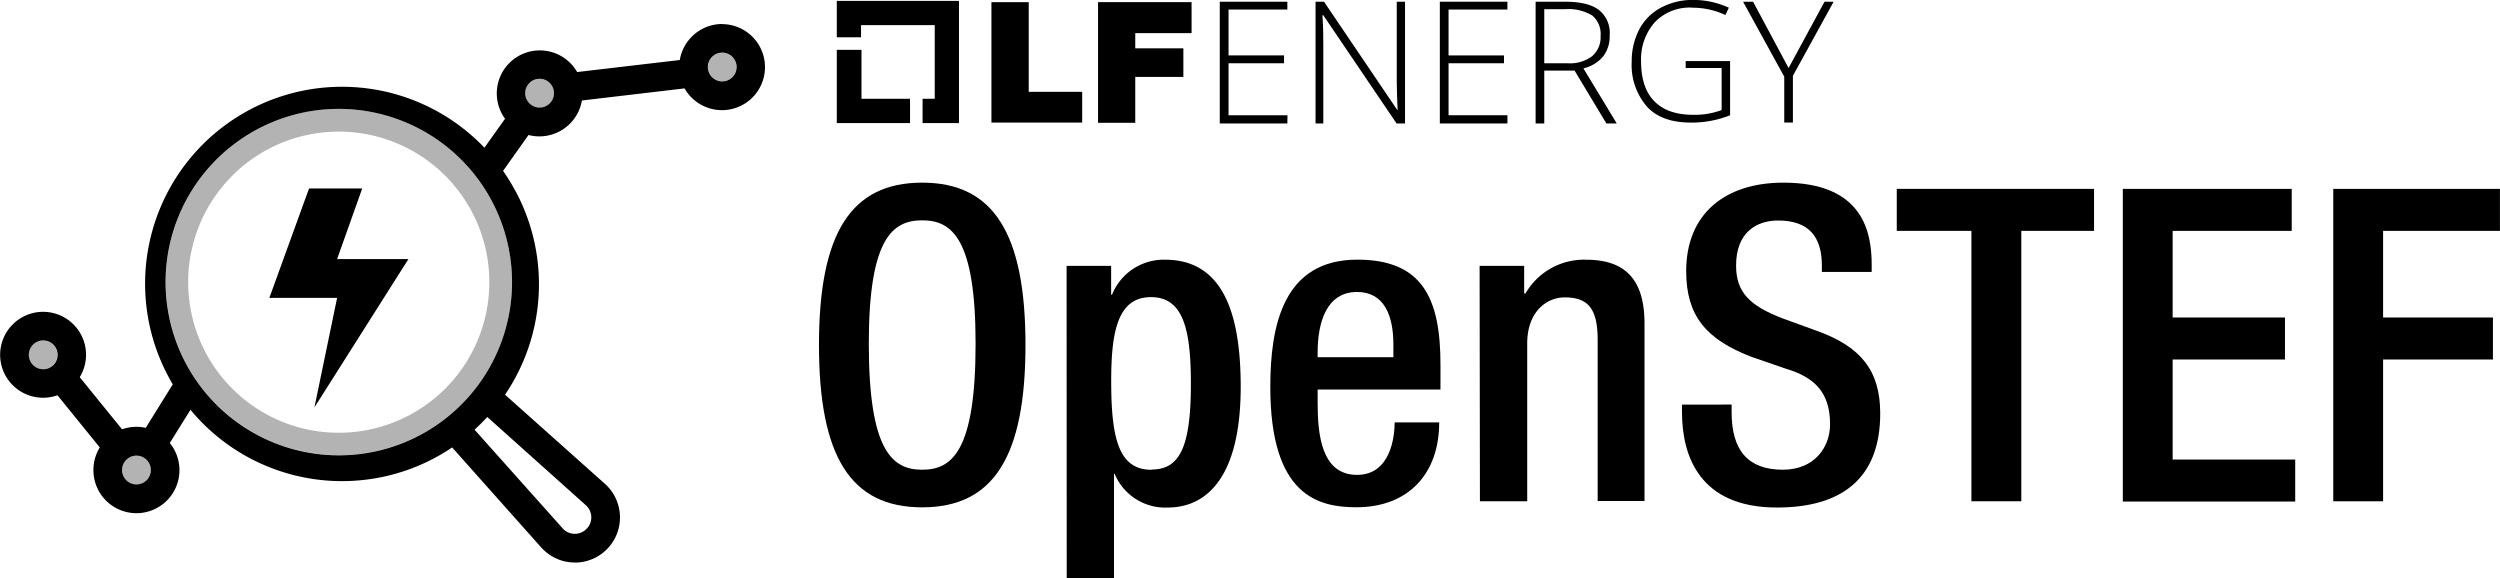 <svg id="Layer_1" data-name="Layer 1" xmlns="http://www.w3.org/2000/svg" viewBox="0 0 392.84 90.87"><defs><style>.cls-1{opacity:0.3;}</style></defs><path d="M132.64,131c0-17.53,5-25.51,16.22-25.51s16.23,8,16.23,25.51-5,25.51-16.23,25.51S132.64,148.54,132.64,131Zm24.61-.21c0-16.5-3.71-19.38-8.39-19.38s-8.39,2.88-8.39,19.38c0,16.92,3.72,19.81,8.39,19.81S157.25,147.72,157.25,130.8Z" transform="translate(-3.95 -76.79)"/><path d="M171.55,118.57h7v4.53h.14a8.75,8.75,0,0,1,8.32-5.5c8.46,0,11.9,7.22,11.9,19.94,0,15.54-6.33,19-11.42,19a8.61,8.61,0,0,1-8.39-5.3H179v16.44h-7.43Zm13.34,32c4.26,0,6.19-3.17,6.19-13.41,0-8.39-1.1-13.68-6.26-13.68s-6.26,5.22-6.26,13.13C178.56,145.52,179.66,150.61,184.89,150.61Z" transform="translate(-3.95 -76.79)"/><path d="M211,138v2.14c0,5,.62,11.27,6.19,11.27,5.3,0,5.91-6.05,5.91-8.25h7c0,8.18-4.95,13.34-13,13.34-6,0-13.54-1.79-13.54-18.91,0-9.69,2.06-20,13.68-20,10.31,0,13.06,6.19,13.06,16.5V138Zm11.9-5.08v-2c0-4.67-1.51-8.25-5.71-8.25-4.74,0-6.19,4.68-6.19,9.49v.76Z" transform="translate(-3.95 -76.79)"/><path d="M236.45,118.57h7v4.33h.21a10.62,10.62,0,0,1,9.49-5.3c5.64,0,9.21,2.55,9.21,10v27.92H255V130.19c0-4.82-1.45-6.67-5.16-6.67-3,0-5.91,2.4-5.91,7.22v24.82h-7.43Z" transform="translate(-3.95 -76.79)"/><path d="M276.05,140.36v1.24c0,6,2.62,9,8.05,9,4.95,0,7.42-3.51,7.42-7.15,0-5.16-2.61-7.43-7-8.74l-5.36-1.85c-7.15-2.75-10.25-6.47-10.25-13.48,0-8.94,6.05-13.89,15.27-13.89,12.58,0,13.88,7.84,13.88,12.93v1.1h-7.83v-1c0-4.47-2-7.08-6.88-7.08-3.37,0-6.6,1.85-6.6,7.08,0,4.19,2.13,6.32,7.36,8.32l5.29,1.92c6.95,2.48,10,6.26,10,13,0,10.45-6.32,14.78-16.23,14.78-12.17,0-14.92-8.11-14.92-15v-1.17Z" transform="translate(-3.95 -76.79)"/><path d="M313.73,113.07H302v-6.6h31v6.6H321.57v42.49h-7.84Z" transform="translate(-3.95 -76.79)"/><path d="M337.52,106.47h26.54v6.6H345.35v13.61H363v6.6H345.35V149h19.26v6.6H337.52Z" transform="translate(-3.95 -76.79)"/><path d="M370.59,106.47h26.19v6.6H378.42v13.61h17.26v6.6H378.42v22.28h-7.83Z" transform="translate(-3.95 -76.79)"/><polygon points="135.37 15.52 135.37 7.83 131.49 7.83 131.49 19.34 143 19.34 143 15.52 135.37 15.52"/><polygon points="150.69 0.14 131.49 0.14 131.49 5.86 135.3 5.86 135.3 3.95 146.88 3.95 146.88 15.52 144.97 15.52 144.97 19.34 150.69 19.34 150.69 0.14"/><path d="M159.74,77.13h5.86V91.22H174v4.83H159.74V77.13Z" transform="translate(-3.95 -76.79)"/><path d="M176.49,77.13h14.7V82h-8.85v2.38h7.56v4.5h-7.56v7.21h-5.85Z" transform="translate(-3.95 -76.79)"/><path d="M206.24,96.19H195.62V77.06h10.62v1.23H197V85.5h8.72v1.23H197V94.9h9.26Z" transform="translate(-3.95 -76.79)"/><path d="M224.76,96.19H223.4l-11.51-17h-.14c.14,2,.14,3.54.14,4.56V96.19h-1.22V77.06H212l11.5,17h.07c-.07-1.56-.14-3.06-.14-4.49V77.06h1.3V96.19Z" transform="translate(-3.95 -76.79)"/><path d="M240.82,96.19H230.2V77.06h10.62v1.23h-9.25V85.5h8.71v1.23h-8.71V94.9h9.25Z" transform="translate(-3.95 -76.79)"/><path d="M246.61,87.88v8.31h-1.36V77.06h4.63c2.38,0,4.15.41,5.31,1.29a4.61,4.61,0,0,1,1.7,4,5.19,5.19,0,0,1-1,3.27,5.72,5.72,0,0,1-3.13,1.91L258,96.19h-1.63l-5-8.31Zm0-1.15h3.68a5.77,5.77,0,0,0,3.81-1.09,3.91,3.91,0,0,0,1.36-3.2,3.8,3.8,0,0,0-1.29-3.2,7.23,7.23,0,0,0-4.36-1h-3.2Z" transform="translate(-3.95 -76.79)"/><path d="M268.81,86.39h7V94.9a16.2,16.2,0,0,1-6.2,1.15c-3,0-5.31-.81-6.87-2.51a10,10,0,0,1-2.39-7.08,10.77,10.77,0,0,1,1.16-5A8.24,8.24,0,0,1,264.93,78a10.54,10.54,0,0,1,5.1-1.22A13.38,13.38,0,0,1,275.61,78l-.54,1.15A12.14,12.14,0,0,0,270,78,7.57,7.57,0,0,0,264,80.26a8.77,8.77,0,0,0-2.18,6.13c0,2.79.68,4.9,2.11,6.33s3.41,2.11,6.13,2.11a11.89,11.89,0,0,0,4.42-.75v-6.6h-5.65V86.39Z" transform="translate(-3.95 -76.79)"/><path d="M285,87.48l5.65-10.42h1.43l-6.4,11.64v7.35h-1.36V88.84l-6.47-11.78h1.57Z" transform="translate(-3.95 -76.79)"/><g class="cls-1"><circle cx="6.76" cy="55.77" r="2.25"/><path d="M25.4,148.4a2.26,2.26,0,1,0,2.25,2.26A2.26,2.26,0,0,0,25.4,148.4Z" transform="translate(-3.95 -76.79)"/><path d="M88.76,89.18A2.26,2.26,0,1,0,91,91.44,2.26,2.26,0,0,0,88.76,89.18Z" transform="translate(-3.95 -76.79)"/><circle cx="113.5" cy="10.53" r="2.25"/><path d="M57.2,93.9a27.21,27.21,0,1,0,27.21,27.21A27.25,27.25,0,0,0,57.2,93.9Zm23.64,27.21a23.66,23.66,0,1,1-2.35-10.26,23.41,23.41,0,0,1,1.84,5.38A23.76,23.76,0,0,1,80.84,121.11Z" transform="translate(-3.95 -76.79)"/></g><path d="M117.44,80.56a6.77,6.77,0,0,0-6.67,5.66L94.64,88.11a6.76,6.76,0,1,0-11.33,7.34L80.07,100a30.94,30.94,0,0,0-49.28,36.65,1.91,1.91,0,0,0,.24.41l.07.12-4.25,6.84a6.93,6.93,0,0,0-1.45-.16,6.81,6.81,0,0,0-2.27.39l-6.65-8.19a6.75,6.75,0,1,0-3.5,2.84l6.65,8.2a6.69,6.69,0,0,0-1,3.53,6.76,6.76,0,1,0,12-4.23l3.25-5.22A30.91,30.91,0,0,0,75,147.1l14,15.72a6,6,0,0,0,.57.56,7,7,0,0,0,4.71,1.8h.41A7.09,7.09,0,0,0,99,152.81l-15.69-14a30.93,30.93,0,0,0,1.84-31.63,2.82,2.82,0,0,0-.21-.38A31.3,31.3,0,0,0,83,103.64L87,98a6.49,6.49,0,0,0,1.72.22,6.78,6.78,0,0,0,6.67-5.64l16.13-1.9a6.76,6.76,0,1,0,5.88-10.1ZM10.71,134.81A2.26,2.26,0,1,1,13,132.56,2.25,2.25,0,0,1,10.71,134.81Zm14.69,18.1a2.26,2.26,0,1,1,2.25-2.25A2.26,2.26,0,0,1,25.4,152.91ZM96,156.17a2.56,2.56,0,0,1,.2,3.64,2.58,2.58,0,0,1-3.64.21,2,2,0,0,1-.2-.21l-13.84-15.5c.69-.63,1.36-1.29,2-2ZM84.41,121.11A27.22,27.22,0,1,1,57.2,93.9,27.24,27.24,0,0,1,84.41,121.11Zm4.35-27.42A2.26,2.26,0,1,1,91,91.44,2.26,2.26,0,0,1,88.76,93.69Zm28.68-4.11a2.26,2.26,0,1,1,2.26-2.26A2.26,2.26,0,0,1,117.44,89.58Z" transform="translate(-3.95 -76.79)"/><polygon points="52.97 40.71 53.05 40.49 56.92 29.61 48.57 29.61 47.78 31.77 45.58 37.84 44.98 39.48 42.79 45.53 42.32 46.81 52.97 46.81 49.41 64.01 57.69 50.95 62.61 43.18 64.18 40.71 53.39 40.71 52.97 40.71"/></svg>